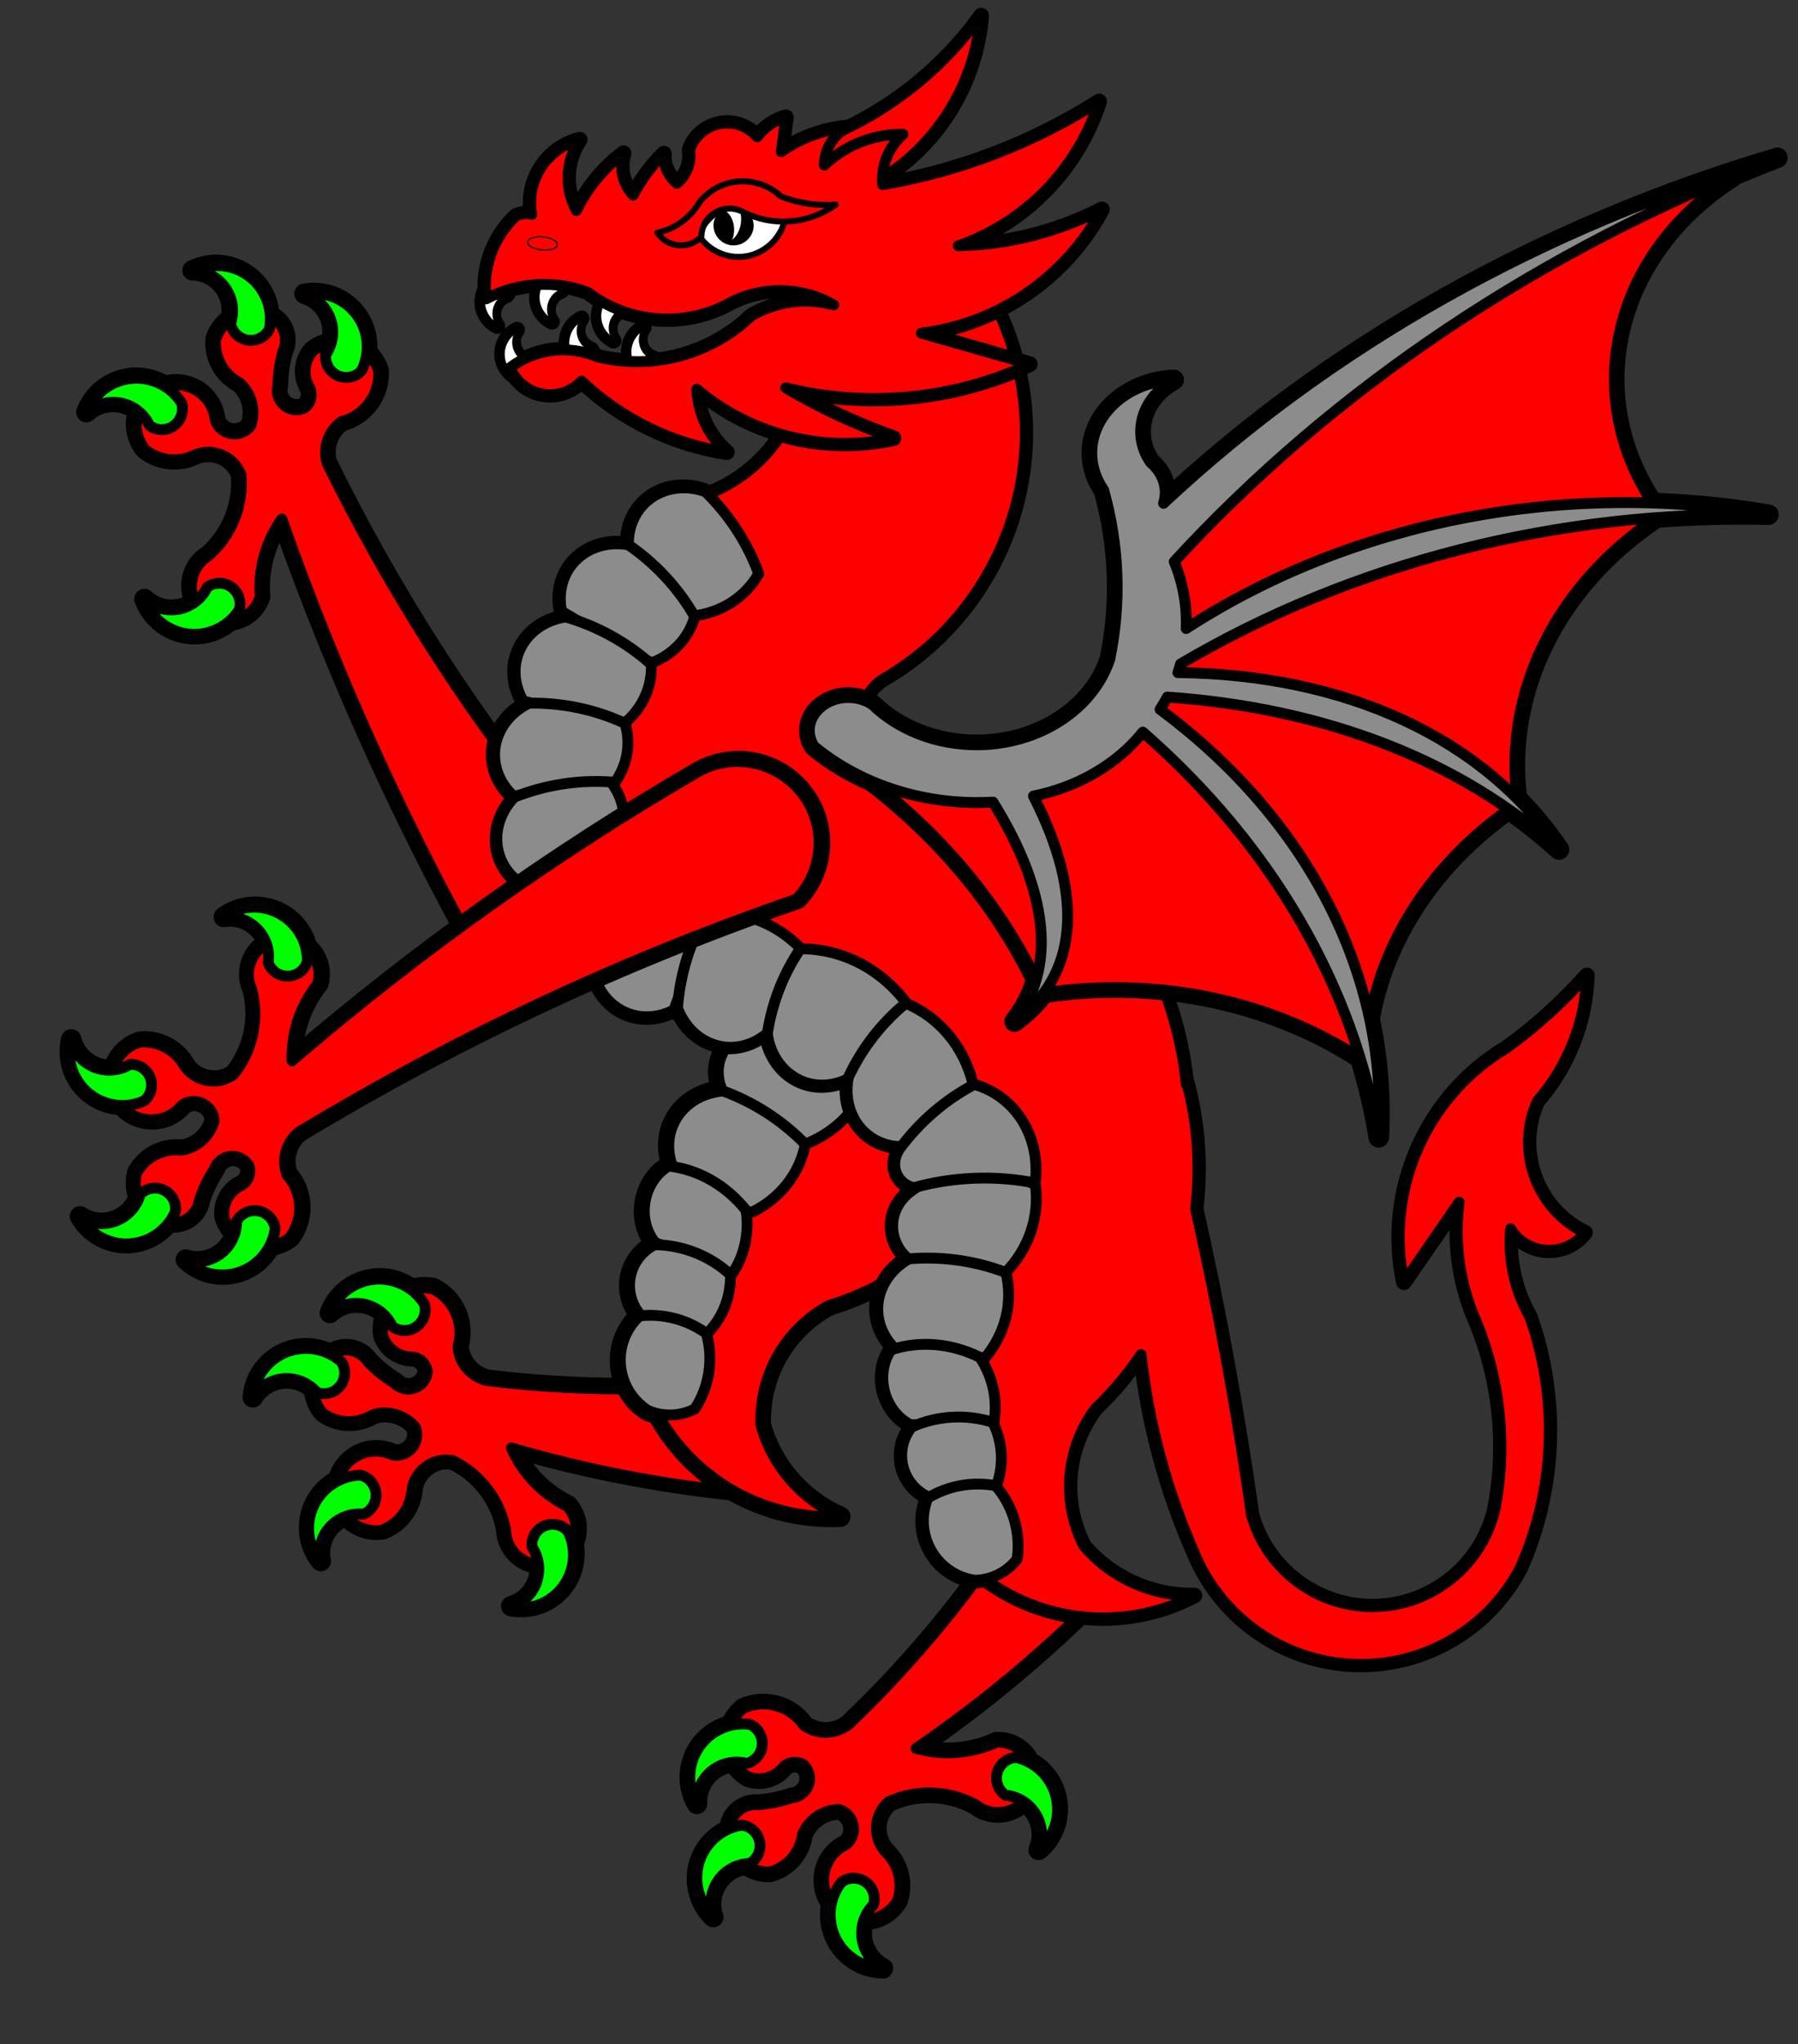 <?xml version="1.0" encoding="UTF-8" standalone="no"?>
<!DOCTYPE svg PUBLIC "-//W3C//DTD SVG 1.1//EN" "http://www.w3.org/Graphics/SVG/1.1/DTD/svg11.dtd">
<svg width="100%" height="100%" viewBox="0 0 358 407" version="1.1" xmlns="http://www.w3.org/2000/svg" xmlns:xlink="http://www.w3.org/1999/xlink" xml:space="preserve" xmlns:serif="http://www.serif.com/" style="fill-rule:evenodd;clip-rule:evenodd;stroke-linecap:round;stroke-linejoin:round;stroke-miterlimit:3;">
    <rect x="0" y="0" width="358" height="407" fill="#333333" stroke="none"/>
    <g id="group2-1" transform="matrix(1,0,0,1,13.903,-14.819)">
        <g id="group3-2" transform="matrix(1,0,0,1,3.3,-195.455)">
            <path id="path21" d="M55.83,280.44C56.049,278.559 55.76,276.653 54.994,274.921C53.024,270.465 48.227,267.909 43.43,268.76C47.514,270.008 49.89,274.347 48.74,278.46C47.39,278.711 46.122,279.292 45.05,280.15C43.309,282.163 43.054,285.085 44.42,287.37C45.12,288.793 44.682,290.53 43.39,291.45C41.787,292.172 39.882,291.7 38.802,290.312C38.061,289.361 37.811,288.113 38.13,286.95C38.158,284.656 38.491,282.376 39.12,280.17C39.968,278.353 39.713,276.204 38.465,274.634C37.922,273.953 37.22,273.415 36.42,273.07C36.28,270.454 35.177,267.981 33.325,266.129C30.125,262.929 25.215,262.11 21.15,264.1C23.204,264.133 25.167,264.964 26.619,266.417C28.541,268.339 29.343,271.12 28.74,273.77C27.315,274.734 26.254,276.151 25.73,277.79C25.426,281.36 27.315,284.778 30.5,286.42C32.882,288.559 33.755,291.934 32.71,294.96C31.586,296.472 29.547,297.009 27.824,296.247C26.82,295.803 26.038,294.97 25.66,293.94C25.433,291.237 23.802,288.842 21.37,287.64C19.578,286.735 17.507,286.545 15.58,287.11C13.248,285.644 10.435,285.142 7.74,285.71C4.202,286.455 1.28,288.959 0,292.34C2.893,289.713 7.319,289.602 10.34,292.08C9.425,294.685 9.938,297.587 11.69,299.72C14.536,301.984 18.459,302.379 21.7,300.73C22.515,300.408 23.383,300.243 24.26,300.243C27.156,300.243 29.763,302.049 30.78,304.76C31.293,310.865 28.866,316.862 24.25,320.89C21.12,322.804 19.994,326.867 21.69,330.12C18.632,332.395 14.344,332.154 11.56,329.55C12.792,332.953 15.682,335.499 19.212,336.294C22.556,337.046 26.065,336.134 28.62,333.85C31.373,333.572 33.716,331.689 34.58,329.06C34.137,323.543 35.669,318.044 38.9,313.55C50.255,345.845 64.538,377.035 81.57,406.73L90.55,370.06C74,349.105 59.717,326.455 47.94,302.49C46.971,299.377 48.146,295.972 50.83,294.12C55.382,292.959 58.488,288.678 58.18,283.99C57.716,282.624 56.907,281.4 55.83,280.44Z" style="fill:white;stroke:black;stroke-width:4.08px;"/>
            <g id="group5-5">
                <g id="path29" transform="matrix(0.643,0.766,-0.766,0.643,305.82,41.217)">
                    <path d="M113.54,376.28C86.85,375.489 60.318,371.872 34.39,365.49C31.381,364.234 29.526,361.146 29.83,357.9C31.867,353.668 30.586,348.538 26.8,345.76C25.832,345.382 24.802,345.188 23.762,345.188C19.256,345.188 15.52,348.835 15.41,353.34C15.831,355.972 17.908,358.049 20.54,358.47C22.078,358.849 23.125,360.301 23,361.88C22.537,363.525 21.026,364.67 19.317,364.67C18.062,364.67 16.884,364.052 16.17,363.02C14.433,361.523 12.903,359.801 11.62,357.9C10.753,356.034 8.875,354.836 6.818,354.836C5.417,354.836 4.072,355.391 3.08,356.38C-0.114,358.764 -0.948,363.259 1.18,366.63C3.721,369.158 7.555,369.906 10.86,368.52C14.033,368.068 17.183,369.57 18.83,372.32C18.902,372.625 18.938,372.936 18.938,373.249C18.938,375.471 17.11,377.298 14.889,377.298C14.422,377.298 13.959,377.218 13.52,377.06C11.301,375.495 8.415,375.206 5.93,376.3C3.026,377.543 1.134,380.412 1.134,383.571C1.134,387.878 4.653,391.435 8.96,391.48C12.524,390.755 15.35,388.004 16.17,384.46C17.117,381.626 19.787,379.704 22.775,379.704C23.563,379.704 24.346,379.838 25.09,380.1C30.097,383.63 33.131,389.345 33.25,395.47C33.198,395.815 33.172,396.163 33.172,396.511C33.172,400.36 36.34,403.528 40.189,403.528C44.038,403.528 47.206,400.36 47.206,396.511C47.206,395.203 46.84,393.921 46.15,392.81C41.636,389.604 38.406,384.895 37.04,379.53C69.082,391.589 102.16,400.693 135.86,406.73L113.54,376.28Z" style="fill:rgb(255,0,0);stroke:black;stroke-width:2.16px;"/>
                </g>
                <g id="armed-4" transform="matrix(0.643,0.766,-0.766,0.643,294.373,34.839)">
                    <g id="path37" transform="matrix(1,0,0,1,17.887,-58.344)">
                        <path d="M18.97,402.08C17.306,398.171 13.449,395.621 9.201,395.621C5.408,395.621 1.893,397.653 0,400.94C1.284,400.105 2.783,399.66 4.315,399.66C7.872,399.66 11.013,402.058 11.95,405.49C12.724,406.284 13.786,406.732 14.895,406.732C17.15,406.732 19.006,404.876 19.006,402.621C19.006,402.44 18.994,402.259 18.97,402.08Z" style="fill:rgb(0,255,0);stroke:black;stroke-width:2.16px;"/>
                    </g>
                    <g id="path42" transform="matrix(0.961,-0.276,0.276,0.961,-110.513,-28.738)">
                        <path d="M18.97,402.08C17.306,398.171 13.449,395.621 9.201,395.621C5.408,395.621 1.893,397.653 0,400.94C1.284,400.105 2.783,399.66 4.315,399.66C7.872,399.66 11.013,402.058 11.95,405.49C12.724,406.284 13.786,406.732 14.895,406.732C17.15,406.732 19.006,404.876 19.006,402.621C19.006,402.44 18.994,402.259 18.97,402.08Z" style="fill:rgb(0,255,0);stroke:black;stroke-width:2.16px;"/>
                    </g>
                    <g id="path47" transform="matrix(0.512,-0.859,0.859,0.512,-336.347,185.727)">
                        <path d="M18.97,402.08C17.306,398.171 13.449,395.621 9.201,395.621C5.408,395.621 1.893,397.653 0,400.94C1.284,400.105 2.783,399.66 4.315,399.66C7.872,399.66 11.013,402.058 11.95,405.49C12.724,406.284 13.786,406.732 14.895,406.732C17.15,406.732 19.006,404.876 19.006,402.621C19.006,402.44 18.994,402.259 18.97,402.08Z" style="fill:rgb(0,255,0);stroke:black;stroke-width:2.16px;"/>
                    </g>
                    <g id="path52" transform="matrix(0.766,-0.643,-0.643,-0.766,301.693,713.223)">
                        <path d="M18.97,402.08C17.306,398.171 13.449,395.621 9.201,395.621C5.408,395.621 1.893,397.653 0,400.94C1.284,400.105 2.783,399.66 4.315,399.66C7.872,399.66 11.013,402.058 11.95,405.49C12.724,406.284 13.786,406.732 14.895,406.732C17.15,406.732 19.006,404.876 19.006,402.621C19.006,402.44 18.994,402.259 18.97,402.08Z" style="fill:rgb(0,255,0);stroke:black;stroke-width:2.16px;"/>
                    </g>
                </g>
            </g>
        </g>
        <g id="group12-17" transform="matrix(1,0,0,1,36.429,-71.933)">
            <path id="path60" d="M31.72,343.44C29.257,341.567 26.094,340.862 23.068,341.51C19.532,342.268 16.618,344.783 15.35,348.17C18.502,345.283 23.453,345.444 26.41,348.53C25.936,349.821 25.789,351.209 25.98,352.57C26.825,355.093 29.209,356.801 31.87,356.79C33.454,356.91 34.729,358.177 34.86,359.76C34.67,361.438 33.389,362.801 31.726,363.096C30.475,363.317 29.193,362.902 28.31,361.99C26.35,360.796 24.557,359.347 22.98,357.68C21.807,355.964 19.726,355.091 17.68,355.456C16.888,355.597 16.14,355.917 15.49,356.39C11.886,354.512 7.507,354.862 4.247,357.288C1.791,359.115 0.241,361.918 0,364.97C0.527,364.113 1.212,363.363 2.019,362.763C5.094,360.475 9.41,360.733 12.19,363.37C12.294,365.084 12.97,366.715 14.11,368C17.028,370.081 20.934,370.196 23.97,368.29C27.024,367.326 30.375,368.29 32.45,370.73C32.6,371.088 32.699,371.466 32.741,371.852C32.986,374.06 31.371,376.078 29.163,376.323C28.769,376.367 28.37,376.352 27.98,376.28C25.536,375.1 22.643,375.286 20.37,376.77C18.681,377.852 17.465,379.536 16.97,381.48C14.298,382.854 12.331,385.301 11.562,388.206C10.701,391.459 11.436,394.934 13.54,397.56C12.747,393.731 14.906,389.859 18.58,388.52C20.357,390.636 23.119,391.674 25.85,391.25C29.245,389.951 31.58,386.777 31.81,383.15C32.347,379.785 35.279,377.284 38.687,377.284C39.094,377.284 39.5,377.319 39.9,377.39C45.416,380.055 49.342,385.197 50.46,391.22C50.516,394.887 53.438,397.924 57.1,398.12C57.503,401.908 55.115,405.477 51.46,406.55C55.698,407.348 60.02,405.488 62.354,401.861C63.842,399.549 64.375,396.747 63.84,394.05C64.998,391.54 64.57,388.57 62.75,386.49C57.775,384.061 53.821,379.941 51.6,374.87C66.273,379.139 81.306,382.058 96.51,383.59L92.97,362.25C77.555,363.619 62.038,363.351 46.68,361.45C43.511,360.699 41.181,357.959 40.95,354.71C42.266,350.201 40.161,345.35 35.97,343.23C34.559,342.932 33.095,343.004 31.72,343.44Z" style="fill:white;stroke:black;stroke-width:4.08px;"/>
            <g id="group14-20" transform="matrix(0.987,-0.163,0.163,0.987,-58.253,13.097)">
                <g id="path68" transform="matrix(1,0,0,1,12.244,-7.88)">
                    <path d="M79.92,377.05C64.491,375.882 49.229,373.083 34.39,368.7C31.381,367.444 29.526,364.356 29.83,361.11C31.872,356.876 30.591,351.739 26.8,348.96C25.832,348.582 24.802,348.388 23.763,348.388C19.252,348.388 15.514,352.041 15.41,356.55C15.831,359.182 17.908,361.259 20.54,361.68C22.078,362.059 23.125,363.511 23,365.09C22.537,366.735 21.026,367.88 19.317,367.88C18.062,367.88 16.884,367.262 16.17,366.23C14.433,364.733 12.903,363.011 11.62,361.11C10.753,359.244 8.875,358.046 6.818,358.046C5.417,358.046 4.072,358.601 3.08,359.59C-0.114,361.974 -0.948,366.469 1.18,369.84C3.721,372.368 7.555,373.116 10.86,371.73C14.033,371.278 17.183,372.78 18.83,375.53C18.902,375.835 18.938,376.146 18.938,376.459C18.938,378.681 17.11,380.508 14.889,380.508C14.422,380.508 13.959,380.428 13.52,380.27C11.301,378.705 8.415,378.416 5.93,379.51C3.026,380.753 1.134,383.622 1.134,386.781C1.134,391.088 4.653,394.645 8.96,394.69C12.524,393.965 15.35,391.214 16.17,387.67C17.117,384.836 19.787,382.914 22.775,382.914C23.563,382.914 24.346,383.048 25.09,383.31C30.097,386.84 33.131,392.555 33.25,398.68C33.198,399.025 33.172,399.373 33.172,399.721C33.172,403.57 36.34,406.738 40.189,406.738C44.038,406.738 47.206,403.57 47.206,399.721C47.206,398.413 46.84,397.131 46.15,396.02C41.636,392.814 38.406,388.105 37.04,382.74C50.818,389.349 65.171,394.684 79.92,398.68L79.92,377.05Z" style="fill:rgb(255,0,0);stroke:black;stroke-width:2.16px;"/>
                </g>
                <g id="armed-3">
                    <g id="path76" transform="matrix(1,0,0,1,17.887,-58.344)">
                        <path d="M18.97,402.08C17.306,398.171 13.449,395.621 9.201,395.621C5.408,395.621 1.893,397.653 0,400.94C1.284,400.105 2.783,399.66 4.315,399.66C7.872,399.66 11.013,402.058 11.95,405.49C12.724,406.284 13.786,406.732 14.895,406.732C17.15,406.732 19.006,404.876 19.006,402.621C19.006,402.44 18.994,402.259 18.97,402.08Z" style="fill:rgb(0,255,0);stroke:black;stroke-width:2.16px;"/>
                    </g>
                    <g id="path81" transform="matrix(0.961,-0.276,0.276,0.961,-110.513,-28.738)">
                        <path d="M18.97,402.08C17.306,398.171 13.449,395.621 9.201,395.621C5.408,395.621 1.893,397.653 0,400.94C1.284,400.105 2.783,399.66 4.315,399.66C7.872,399.66 11.013,402.058 11.95,405.49C12.724,406.284 13.786,406.732 14.895,406.732C17.15,406.732 19.006,404.876 19.006,402.621C19.006,402.44 18.994,402.259 18.97,402.08Z" style="fill:rgb(0,255,0);stroke:black;stroke-width:2.16px;"/>
                    </g>
                    <g id="path86" transform="matrix(0.512,-0.859,0.859,0.512,-336.347,185.727)">
                        <path d="M18.97,402.08C17.306,398.171 13.449,395.621 9.201,395.621C5.408,395.621 1.893,397.653 0,400.94C1.284,400.105 2.783,399.66 4.315,399.66C7.872,399.66 11.013,402.058 11.95,405.49C12.724,406.284 13.786,406.732 14.895,406.732C17.15,406.732 19.006,404.876 19.006,402.621C19.006,402.44 18.994,402.259 18.97,402.08Z" style="fill:rgb(0,255,0);stroke:black;stroke-width:2.16px;"/>
                    </g>
                    <g id="path91" transform="matrix(0.766,-0.643,-0.643,-0.766,301.693,713.223)">
                        <path d="M18.97,402.08C17.306,398.171 13.449,395.621 9.201,395.621C5.408,395.621 1.893,397.653 0,400.94C1.284,400.105 2.783,399.66 4.315,399.66C7.872,399.66 11.013,402.058 11.95,405.49C12.724,406.284 13.786,406.732 14.895,406.732C17.15,406.732 19.006,404.876 19.006,402.621C19.006,402.44 18.994,402.259 18.97,402.08Z" style="fill:rgb(0,255,0);stroke:black;stroke-width:2.16px;"/>
                    </g>
                </g>
            </g>
        </g>
        <g id="group21-32" transform="matrix(1,0,0,1,109.541,-89.895)">
            <path id="path99" d="M46.89,316.04C41.488,310.625 33.532,308.294 26.24,309.99C23.583,310.603 21.415,312.321 20.321,314.678C19.291,316.897 19.305,319.482 20.36,321.81C15.837,322.19 12.061,324.772 10.443,328.589C9.324,331.228 9.33,334.238 10.46,337.05C10.184,337.008 9.907,336.971 9.63,336.94C7.194,338.38 5.451,341.023 4.941,344.052C4.447,346.985 5.163,349.961 6.88,352.11L7.48,352.38L7.4,352.61C7.23,352.601 7.06,352.595 6.89,352.59C4.52,353.751 2.772,355.909 2.119,358.48C1.388,361.355 2.112,364.409 4.05,366.63C4.061,366.668 4.061,366.708 4.052,366.747C3.985,366.754 3.917,366.762 3.85,366.77C1.286,369.121 -0.121,372.5 0.009,375.996C0.153,379.909 2.208,383.509 5.49,385.6C6.122,385.875 6.778,386.089 7.45,386.24C14.659,399.444 28.834,407.405 43.86,406.69C36.132,403.293 30.324,396.6 28.05,388.47C27.643,378.603 32.925,369.331 41.62,364.65C66.422,357.166 82.601,332.947 80.02,307.17C72.34,317.337 58.622,321.01 46.89,316.04Z" style="fill:white;stroke:black;stroke-width:4.08px;"/>
            <g id="group23-35" transform="matrix(0.907,0.421,-0.421,0.907,155.893,15.223)">
                <g id="path107" transform="matrix(1,0,0,1,7.155,0)">
                    <path d="M46.94,296.75C44.207,309.43 32.971,318.611 20,318.76C-0.567,337.238 -5.916,367.607 7.1,392C18.823,406.622 39.445,410.94 56.05,402.25C47.611,402.422 39.525,398.796 34.04,392.38C29.516,383.602 30.404,372.967 36.32,365.06C55.665,347.826 60.14,319.043 46.94,296.75Z" style="fill:rgb(255,0,0);stroke:black;stroke-width:2.16px;"/>
                </g>
                <g id="group25-38" transform="matrix(1,0,0,1,2.19824e-14,-7.46)">
                    <g id="path115" transform="matrix(1,0,0,1,3.112,-61.19)">
                        <path d="M28.44,389.21C20.701,384.516 10.47,385.088 3.4,390.61C1.247,392.285 0.003,394.756 0.003,397.356C0.003,400.262 1.557,402.987 4.15,404.63C10.209,405.435 16.283,406.135 22.37,406.73C27.06,401.99 29.28,395.585 28.44,389.21Z" style="fill:rgb(140,140,140);stroke:black;stroke-width:2.16px;"/>
                    </g>
                    <g id="path120" transform="matrix(0.999,-0.051,0.051,0.999,-20.048,-42.906)">
                        <path d="M25.85,390.02C19.906,387.38 13.326,386.104 6.72,386.31C2.629,388.347 0.064,392.175 -0.007,396.346C-0.061,399.523 1.339,402.594 3.87,404.85C9.53,405.571 15.204,406.198 20.89,406.73C25.196,402.039 27.009,395.93 25.85,390.02Z" style="fill:rgb(140,140,140);stroke:black;stroke-width:2.16px;"/>
                    </g>
                    <g id="path125" transform="matrix(0.919,-0.394,0.394,0.919,-153.24,8.438)">
                        <path d="M20.25,393.72C16.107,388.859 10.534,385.893 4.58,385.38C2.186,386.891 0.521,389.585 0.101,392.63C-0.306,395.578 0.498,398.532 2.28,400.63C7.382,402.773 12.52,404.807 17.69,406.73C20.163,403.033 21.099,398.276 20.25,393.72Z" style="fill:rgb(140,140,140);stroke:black;stroke-width:2.16px;"/>
                    </g>
                    <g id="path130" transform="matrix(0.919,-0.394,0.394,0.919,-150.698,20.723)">
                        <path d="M20.03,394.34C15.805,390.697 10.392,388.734 4.81,388.82C2.479,390.051 0.798,392.259 0.222,394.846C-0.422,397.739 0.39,400.768 2.39,402.93C6.646,404.277 10.927,405.544 15.23,406.73C18.542,403.504 20.297,398.974 20.03,394.34Z" style="fill:rgb(140,140,140);stroke:black;stroke-width:2.16px;"/>
                    </g>
                    <g id="path135" transform="matrix(0.919,-0.394,0.394,0.919,-145.721,35.895)">
                        <path d="M16.98,390.25C13.049,387.618 8.29,386.522 3.6,387.17C1.106,389.596 -0.2,393.016 0.033,396.507C0.294,400.411 2.451,403.946 5.79,405.94C8.838,407.169 12.273,406.955 15.14,405.36C17.91,400.846 18.583,395.321 16.98,390.25Z" style="fill:rgb(140,140,140);stroke:black;stroke-width:2.16px;"/>
                    </g>
                </g>
            </g>
        </g>
        <g id="group31-49" transform="matrix(1,0,0,1,123.442,-5.68434e-14)">
            <path id="path143" d="M8.17,358.34C4.676,359.168 1.831,361.715 0.622,365.096C-0.429,368.033 -0.133,371.29 1.43,373.99C1.204,369.724 4.471,366.006 8.73,365.68C9.428,366.863 10.407,367.856 11.58,368.57C14.066,369.519 16.899,368.763 18.58,366.7C19.677,365.552 21.463,365.369 22.77,366.27C23.917,367.45 24.18,369.243 23.421,370.703C22.815,371.868 21.649,372.643 20.34,372.75C18.174,373.506 15.918,373.97 13.63,374.13C11.505,373.943 9.465,375.058 8.475,376.948C8.126,377.615 7.923,378.349 7.88,379.1C4.427,380.571 2.001,383.767 1.513,387.488C1.075,390.828 2.252,394.185 4.68,396.52C4.278,395.359 4.153,394.121 4.312,392.903C4.779,389.345 7.61,386.529 11.17,386.08C12.561,387.09 14.252,387.605 15.97,387.54C19.431,386.605 21.999,383.657 22.45,380.1C23.645,377.129 26.518,375.153 29.72,375.1C31.427,375.613 32.605,377.195 32.605,378.978C32.605,380.169 32.079,381.301 31.17,382.07C28.705,383.212 27.013,385.569 26.72,388.27C26.485,390.259 27.014,392.266 28.2,393.88C27.876,395.384 27.884,396.941 28.221,398.442C29.296,403.224 33.549,406.67 38.45,406.73C34.996,404.911 33.379,400.794 34.67,397.11C37.431,397.08 39.984,395.606 41.39,393.23C42.546,389.778 41.574,385.952 38.91,383.47C37.784,382.197 37.161,380.555 37.161,378.855C37.161,376.824 38.049,374.892 39.59,373.57C45.151,371 51.616,371.231 56.98,374.19C59.852,376.475 64.056,376.14 66.53,373.43C69.717,375.526 70.958,379.642 69.46,383.15C72.043,380.994 73.454,377.732 73.255,374.373C73.038,370.693 70.919,367.381 67.67,365.64C66.466,363.149 63.896,361.592 61.13,361.68C56.095,363.987 50.401,364.43 45.07,362.93C57.684,354.301 69.483,344.537 80.32,333.76L61.58,322.95C52.857,335.729 42.804,347.549 31.59,358.21C28.997,360.185 25.398,360.246 22.74,358.36C20.091,354.477 15.001,353.023 10.7,354.92C9.576,355.823 8.704,357.001 8.17,358.34Z" style="fill:white;stroke:black;stroke-width:4.08px;"/>
            <g id="group33-52" transform="matrix(0.5,-0.866,0.866,0.5,-304.207,218.186)">
                <g id="path151" transform="matrix(1,0,0,1,12.244,-7.88)">
                    <path d="M79.92,377.05C64.491,375.882 49.229,373.083 34.39,368.7C31.381,367.444 29.526,364.356 29.83,361.11C31.872,356.876 30.591,351.739 26.8,348.96C25.832,348.582 24.802,348.388 23.763,348.388C19.252,348.388 15.514,352.041 15.41,356.55C15.831,359.182 17.908,361.259 20.54,361.68C22.078,362.059 23.125,363.511 23,365.09C22.537,366.735 21.026,367.88 19.317,367.88C18.062,367.88 16.884,367.262 16.17,366.23C14.433,364.733 12.903,363.011 11.62,361.11C10.753,359.244 8.875,358.046 6.818,358.046C5.417,358.046 4.072,358.601 3.08,359.59C-0.114,361.974 -0.948,366.469 1.18,369.84C3.721,372.368 7.555,373.116 10.86,371.73C14.033,371.278 17.183,372.78 18.83,375.53C18.902,375.835 18.938,376.146 18.938,376.459C18.938,378.681 17.11,380.508 14.889,380.508C14.422,380.508 13.959,380.428 13.52,380.27C11.301,378.705 8.415,378.416 5.93,379.51C3.026,380.753 1.134,383.622 1.134,386.781C1.134,391.088 4.653,394.645 8.96,394.69C12.524,393.965 15.35,391.214 16.17,387.67C17.117,384.836 19.787,382.914 22.775,382.914C23.563,382.914 24.346,383.048 25.09,383.31C30.097,386.84 33.131,392.555 33.25,398.68C33.198,399.025 33.172,399.373 33.172,399.721C33.172,403.57 36.34,406.738 40.189,406.738C44.038,406.738 47.206,403.57 47.206,399.721C47.206,398.413 46.84,397.131 46.15,396.02C41.636,392.814 38.406,388.105 37.04,382.74C50.818,389.349 65.171,394.684 79.92,398.68L79.92,377.05Z" style="fill:rgb(255,0,0);stroke:black;stroke-width:2.16px;"/>
                </g>
                <g id="armed-2">
                    <g id="path159" transform="matrix(1,0,0,1,17.887,-58.344)">
                        <path d="M18.97,402.08C17.306,398.171 13.449,395.621 9.201,395.621C5.408,395.621 1.893,397.653 0,400.94C1.284,400.105 2.783,399.66 4.315,399.66C7.872,399.66 11.013,402.058 11.95,405.49C12.724,406.284 13.786,406.732 14.895,406.732C17.15,406.732 19.006,404.876 19.006,402.621C19.006,402.44 18.994,402.259 18.97,402.08Z" style="fill:rgb(0,255,0);stroke:black;stroke-width:2.16px;"/>
                    </g>
                    <g id="path164" transform="matrix(0.961,-0.276,0.276,0.961,-110.513,-28.738)">
                        <path d="M18.97,402.08C17.306,398.171 13.449,395.621 9.201,395.621C5.408,395.621 1.893,397.653 0,400.94C1.284,400.105 2.783,399.66 4.315,399.66C7.872,399.66 11.013,402.058 11.95,405.49C12.724,406.284 13.786,406.732 14.895,406.732C17.15,406.732 19.006,404.876 19.006,402.621C19.006,402.44 18.994,402.259 18.97,402.08Z" style="fill:rgb(0,255,0);stroke:black;stroke-width:2.16px;"/>
                    </g>
                    <g id="path169" transform="matrix(0.512,-0.859,0.859,0.512,-336.347,185.727)">
                        <path d="M18.97,402.08C17.306,398.171 13.449,395.621 9.201,395.621C5.408,395.621 1.893,397.653 0,400.94C1.284,400.105 2.783,399.66 4.315,399.66C7.872,399.66 11.013,402.058 11.95,405.49C12.724,406.284 13.786,406.732 14.895,406.732C17.15,406.732 19.006,404.876 19.006,402.621C19.006,402.44 18.994,402.259 18.97,402.08Z" style="fill:rgb(0,255,0);stroke:black;stroke-width:2.16px;"/>
                    </g>
                    <g id="path174" transform="matrix(0.766,-0.643,-0.643,-0.766,301.693,713.223)">
                        <path d="M18.97,402.08C17.306,398.171 13.449,395.621 9.201,395.621C5.408,395.621 1.893,397.653 0,400.94C1.284,400.105 2.783,399.66 4.315,399.66C7.872,399.66 11.013,402.058 11.95,405.49C12.724,406.284 13.786,406.732 14.895,406.732C17.15,406.732 19.006,404.876 19.006,402.621C19.006,402.44 18.994,402.259 18.97,402.08Z" style="fill:rgb(0,255,0);stroke:black;stroke-width:2.16px;"/>
                    </g>
                </g>
            </g>
        </g>
        <g id="group40-64" transform="matrix(1,0,0,1,84.398,-60.514)">
            <g id="shape41-65">
                <path id="path182" d="M82.46,325.91C78.519,328.159 76.182,332.09 76.321,336.232C76.418,339.102 77.695,341.834 79.91,343.91C79.638,343.985 79.368,344.065 79.1,344.15C77.497,346.482 77.029,349.612 77.842,352.574C78.63,355.445 80.534,357.844 83,359.07L83.65,359.06L83.67,359.3C83.516,359.368 83.363,359.438 83.21,359.51C81.554,361.56 80.88,364.249 81.37,366.853C81.918,369.766 83.859,372.231 86.55,373.43C86.576,373.46 86.593,373.496 86.601,373.535C86.541,373.57 86.48,373.605 86.42,373.64C85.084,376.853 85.23,380.511 86.819,383.627C88.598,387.114 91.974,389.514 95.83,390.03C96.523,390.016 97.213,389.935 97.89,389.79C109.987,398.729 126.193,399.983 139.52,393.01C131.081,393.182 122.995,389.556 117.51,383.14C112.986,374.362 113.874,363.727 119.79,355.82C123.199,352.558 126.25,348.941 128.89,345.03C130.391,358.656 133.966,371.973 139.49,384.52C145.007,397.933 158.142,406.733 172.645,406.733C185.944,406.733 198.193,399.333 204.38,387.56C211.396,371.727 212.076,353.789 206.28,337.47C203.261,332.175 201.935,326.081 202.48,320.01C204.123,322.658 207.027,324.273 210.144,324.273C212.935,324.273 215.573,322.978 217.28,320.77C207.593,316.098 203.351,304.381 207.8,294.59C213.876,287.629 217.361,278.775 217.66,269.54C212.881,274.906 207.537,279.741 201.72,283.96C185.655,293.517 177.391,312.346 181.23,330.64L192.24,314.7C191.267,322.142 192.179,329.711 194.89,336.71C200.285,348.855 201.876,362.354 199.45,375.42C197,386.929 186.746,395.23 174.98,395.23C163.784,395.23 153.887,387.715 150.88,376.93C147.992,356.475 144.279,336.145 139.75,315.99C140.772,307.602 140.178,299.095 138,290.93C137.967,291.01 137.934,291.09 137.9,291.17C134.886,261.065 113.355,235.86 84.09,228.18C83.651,228.241 83.208,228.272 82.765,228.272C77.477,228.272 73.126,223.92 73.126,218.632C73.126,215.48 74.672,212.52 77.26,210.72C96.356,199.802 107.459,178.727 105.664,156.803C104.343,140.662 96.176,125.834 83.24,116.09L62.04,143C63.076,156.189 55.375,168.606 43.1,173.54C42.946,173.603 42.793,173.666 42.64,173.73C42.429,173.518 42.215,173.308 42,173.1C37.697,171.58 33.169,172.395 30.124,175.238C27.953,177.264 26.726,180.142 26.69,183.29C26.526,183.423 26.363,183.556 26.2,183.69C21.899,183.139 17.839,184.72 15.431,187.885C13.507,190.413 12.817,193.715 13.52,197.03L14.09,197.36C13.877,197.691 13.667,198.025 13.46,198.36C9.328,199.253 6.092,201.993 4.829,205.668C3.797,208.668 4.177,212.015 5.88,214.94L6.15,215.01C6.078,215.266 6.008,215.523 5.94,215.78C2.351,217.858 0.134,221.373 0.002,225.19C-0.107,228.366 1.239,231.46 3.73,233.76L3.97,233.73C3.979,233.963 3.989,234.197 4,234.43C1.029,237.716 0.021,242.057 1.336,245.892C2.326,248.78 4.546,251.122 7.52,252.42C7.56,252.53 7.6,252.64 7.64,252.75L7.5,252.89C6.227,257.275 7.3,261.753 10.316,264.631C12.614,266.825 15.817,267.878 19.19,267.55C19.316,267.654 19.442,267.758 19.57,267.86C20.2,272.133 22.804,275.604 26.484,277.073C29.321,278.206 32.546,278.051 35.47,276.64C35.968,276.817 36.468,276.987 36.97,277.15C38.763,280.751 41.999,283.144 45.686,283.595C48.807,283.977 51.972,282.933 54.47,280.7C54.442,280.863 54.416,281.027 54.39,281.19C55.018,285.713 57.827,289.361 61.755,290.757C64.606,291.771 67.79,291.507 70.64,290.02C69.841,294.422 71.303,298.682 74.493,301.244C76.394,302.771 78.784,303.594 81.33,303.6C81.229,303.733 81.129,303.866 81.03,304C79.845,305.643 79.626,307.674 80.457,309.326C81.09,310.586 82.272,311.504 83.73,311.87C83.873,311.829 84.016,311.789 84.16,311.75C83.699,312.056 83.252,312.38 82.82,312.72C80.669,314.395 79.426,316.865 79.426,319.464C79.426,321.917 80.533,324.262 82.48,325.93L82.46,325.91Z" style="fill:white;"/>
                <path id="path184" d="M82.46,325.91C78.519,328.159 76.182,332.09 76.321,336.232C76.418,339.102 77.695,341.834 79.91,343.91C79.638,343.985 79.368,344.065 79.1,344.15C77.497,346.482 77.029,349.612 77.842,352.574C78.63,355.445 80.534,357.844 83,359.07L83.65,359.06L83.67,359.3C83.516,359.368 83.363,359.438 83.21,359.51C81.554,361.56 80.88,364.249 81.37,366.853C81.918,369.766 83.859,372.231 86.55,373.43C86.576,373.46 86.593,373.496 86.601,373.535C86.541,373.57 86.48,373.605 86.42,373.64C85.084,376.853 85.23,380.511 86.819,383.627C88.598,387.114 91.974,389.514 95.83,390.03C96.523,390.016 97.213,389.935 97.89,389.79C109.987,398.729 126.193,399.983 139.52,393.01C131.081,393.182 122.995,389.556 117.51,383.14C112.986,374.362 113.874,363.727 119.79,355.82C123.199,352.558 126.25,348.941 128.89,345.03C130.391,358.656 133.966,371.973 139.49,384.52C145.007,397.933 158.142,406.733 172.645,406.733C185.944,406.733 198.193,399.333 204.38,387.56C211.396,371.727 212.076,353.789 206.28,337.47C203.261,332.175 201.935,326.081 202.48,320.01C204.123,322.658 207.027,324.273 210.144,324.273C212.935,324.273 215.573,322.978 217.28,320.77C207.593,316.098 203.351,304.381 207.8,294.59C213.876,287.629 217.361,278.775 217.66,269.54C212.881,274.906 207.537,279.741 201.72,283.96C185.655,293.517 177.391,312.346 181.23,330.64L192.24,314.7C191.267,322.142 192.179,329.711 194.89,336.71C200.285,348.855 201.876,362.354 199.45,375.42C197,386.929 186.746,395.23 174.98,395.23C163.784,395.23 153.887,387.715 150.88,376.93C147.992,356.475 144.279,336.145 139.75,315.99C140.772,307.602 140.178,299.095 138,290.93C137.967,291.01 137.934,291.09 137.9,291.17C134.886,261.065 113.355,235.86 84.09,228.18C83.651,228.241 83.208,228.272 82.765,228.272C77.477,228.272 73.126,223.92 73.126,218.632C73.126,215.48 74.672,212.52 77.26,210.72C96.356,199.802 107.459,178.727 105.664,156.803C104.343,140.662 96.176,125.834 83.24,116.09L62.04,143C63.076,156.189 55.375,168.606 43.1,173.54C42.946,173.603 42.793,173.666 42.64,173.73C42.429,173.518 42.215,173.308 42,173.1C37.697,171.58 33.169,172.395 30.124,175.238C27.953,177.264 26.726,180.142 26.69,183.29C26.526,183.423 26.363,183.556 26.2,183.69C21.899,183.139 17.839,184.72 15.431,187.885C13.507,190.413 12.817,193.715 13.52,197.03L14.09,197.36C13.877,197.691 13.667,198.025 13.46,198.36C9.328,199.253 6.092,201.993 4.829,205.668C3.797,208.668 4.177,212.015 5.88,214.94L6.15,215.01C6.078,215.266 6.008,215.523 5.94,215.78C2.351,217.858 0.134,221.373 0.002,225.19C-0.107,228.366 1.239,231.46 3.73,233.76L3.97,233.73C3.979,233.963 3.989,234.197 4,234.43C1.029,237.716 0.021,242.057 1.336,245.892C2.326,248.78 4.546,251.122 7.52,252.42C7.56,252.53 7.6,252.64 7.64,252.75L7.5,252.89C6.227,257.275 7.3,261.753 10.316,264.631C12.614,266.825 15.817,267.878 19.19,267.55C19.316,267.654 19.442,267.758 19.57,267.86C20.2,272.133 22.804,275.604 26.484,277.073C29.321,278.206 32.546,278.051 35.47,276.64C35.968,276.817 36.468,276.987 36.97,277.15C38.763,280.751 41.999,283.144 45.686,283.595C48.807,283.977 51.972,282.933 54.47,280.7C54.442,280.863 54.416,281.027 54.39,281.19C55.018,285.713 57.827,289.361 61.755,290.757C64.606,291.771 67.79,291.507 70.64,290.02C69.841,294.422 71.303,298.682 74.493,301.244C76.394,302.771 78.784,303.594 81.33,303.6C81.229,303.733 81.129,303.866 81.03,304C79.845,305.643 79.626,307.674 80.457,309.326C81.09,310.586 82.272,311.504 83.73,311.87C83.873,311.829 84.016,311.789 84.16,311.75C83.699,312.056 83.252,312.38 82.82,312.72C80.669,314.395 79.426,316.865 79.426,319.464C79.426,321.917 80.533,324.262 82.48,325.93" style="fill:none;stroke:black;stroke-width:3.12px;"/>
            </g>
            <g id="group42-68">
                <g id="path192" transform="matrix(1,0,0,1,3.929,0)">
                    <path d="M124.97,345.03C126.468,358.656 130.04,371.973 135.56,384.52C141.077,397.933 154.212,406.733 168.715,406.733C182.014,406.733 194.263,399.333 200.45,387.56C207.466,371.727 208.146,353.789 202.35,337.47C199.331,332.175 198.005,326.081 198.55,320.01C200.193,322.658 203.097,324.273 206.214,324.273C209.005,324.273 211.643,322.978 213.35,320.77C203.663,316.098 199.421,304.381 203.87,294.59C209.946,287.629 213.431,278.775 213.73,269.54C208.954,274.905 203.613,279.74 197.8,283.96C181.732,293.515 173.463,312.344 177.3,330.64L188.31,314.7C187.337,322.142 188.249,329.711 190.96,336.71C196.355,348.855 197.946,362.354 195.52,375.42C193.07,386.929 182.816,395.23 171.05,395.23C159.854,395.23 149.957,387.715 146.95,376.93C144.062,356.475 140.349,336.145 135.82,315.99C136.842,307.602 136.248,299.095 134.07,290.93C134.037,291.01 134.004,291.09 133.97,291.17C130.956,261.065 109.425,235.86 80.16,228.18C79.721,228.241 79.278,228.272 78.835,228.272C73.547,228.272 69.196,223.92 69.196,218.632C69.196,215.48 70.742,212.52 73.33,210.72C92.467,199.779 103.572,178.641 101.723,156.675C100.369,140.582 92.21,125.807 79.31,116.09L58.11,143C59.147,156.187 51.451,168.603 39.18,173.54C15.558,183.042 0.001,206.068 0.001,231.53C0.001,240.595 1.973,249.553 5.78,257.78C15.883,271.157 31.525,279.258 48.28,279.79C65.104,284.81 78.615,297.475 84.71,313.94C85.49,317.002 86.84,319.889 88.69,322.45C77.287,340.718 76.504,363.76 86.64,382.76C98.363,397.382 118.985,401.7 135.59,393.01C127.151,393.182 119.065,389.556 113.58,383.14C109.056,374.362 109.944,363.727 115.86,355.82C119.273,352.559 122.327,348.941 124.97,345.03Z" style="fill:rgb(255,0,0);stroke:black;stroke-width:2.16px;"/>
                </g>
                <g id="group44-71" transform="matrix(1,0,0,1,-1.59872e-14,-16.7)">
                    <g id="path200" transform="matrix(1,0,0,1,79.428,-61.19)">
                        <path d="M28.44,389.21C20.701,384.516 10.47,385.088 3.4,390.61C1.247,392.285 0.003,394.756 0.003,397.356C0.003,400.262 1.557,402.987 4.15,404.63C10.209,405.435 16.283,406.135 22.37,406.73C27.06,401.99 29.28,395.585 28.44,389.21Z" style="fill:rgb(140,140,140);stroke:black;stroke-width:2.16px;"/>
                    </g>
                    <g id="path205" transform="matrix(0.999,-0.051,0.051,0.999,56.268,-42.906)">
                        <path d="M25.85,390.02C19.906,387.38 13.326,386.104 6.72,386.31C2.629,388.347 0.064,392.175 -0.007,396.346C-0.061,399.523 1.339,402.594 3.87,404.85C9.53,405.571 15.204,406.198 20.89,406.73C25.196,402.039 27.009,395.93 25.85,390.02Z" style="fill:rgb(140,140,140);stroke:black;stroke-width:2.16px;"/>
                    </g>
                    <g id="path210" transform="matrix(0.919,-0.394,0.394,0.919,-76.924,8.438)">
                        <path d="M20.25,393.72C16.107,388.859 10.534,385.893 4.58,385.38C2.186,386.891 0.521,389.585 0.101,392.63C-0.306,395.578 0.498,398.532 2.28,400.63C7.382,402.773 12.52,404.807 17.69,406.73C20.163,403.033 21.099,398.276 20.25,393.72Z" style="fill:rgb(140,140,140);stroke:black;stroke-width:2.16px;"/>
                    </g>
                    <g id="path215" transform="matrix(0.919,-0.394,0.394,0.919,-74.382,20.723)">
                        <path d="M20.03,394.34C15.805,390.697 10.392,388.734 4.81,388.82C2.479,390.051 0.798,392.259 0.222,394.846C-0.422,397.739 0.39,400.768 2.39,402.93C6.646,404.277 10.927,405.544 15.23,406.73C18.542,403.504 20.297,398.974 20.03,394.34Z" style="fill:rgb(140,140,140);stroke:black;stroke-width:2.16px;"/>
                    </g>
                    <g id="path220" transform="matrix(0.919,-0.394,0.394,0.919,-69.405,35.895)">
                        <path d="M16.98,390.25C13.049,387.618 8.29,386.522 3.6,387.17C1.106,389.596 -0.2,393.016 0.033,396.507C0.294,400.411 2.451,403.946 5.79,405.94C8.838,407.169 12.273,406.955 15.14,405.36C17.91,400.846 18.583,395.321 16.98,390.25Z" style="fill:rgb(140,140,140);stroke:black;stroke-width:2.16px;"/>
                    </g>
                    <g id="path225" transform="matrix(0.695,0.719,-0.719,0.695,316.312,-84.445)">
                        <path d="M25.85,391.53C19.906,388.89 13.326,387.614 6.72,387.82C2.629,389.857 0.064,393.685 -0.007,397.856C-0.061,401.033 1.339,404.104 3.87,406.36C10.198,406.589 16.532,406.712 22.87,406.73C26.284,402.217 27.373,396.66 25.85,391.53Z" style="fill:rgb(140,140,140);stroke:black;stroke-width:2.16px;"/>
                    </g>
                    <g id="path230" transform="matrix(0.806,0.592,-0.592,0.806,251.194,-116.364)">
                        <path d="M25.85,391.9C19.905,389.263 13.325,387.991 6.72,388.2C2.633,390.238 0.071,394.064 0,398.232C-0.053,401.407 1.343,404.474 3.87,406.73C10.716,406.071 17.553,405.297 24.38,404.41C26.869,400.539 27.407,395.964 25.85,391.9Z" style="fill:rgb(140,140,140);stroke:black;stroke-width:2.16px;"/>
                    </g>
                    <g id="path235" transform="matrix(0.951,0.309,-0.309,0.951,127.886,-156.381)">
                        <path d="M25.85,391.9C19.905,389.263 13.325,387.991 6.72,388.2C2.633,390.238 0.071,394.064 0,398.232C-0.053,401.407 1.343,404.474 3.87,406.73C10.676,406.244 17.477,405.643 24.27,404.93C26.878,400.906 27.456,396.141 25.85,391.9Z" style="fill:rgb(140,140,140);stroke:black;stroke-width:2.16px;"/>
                    </g>
                    <g id="path240" transform="matrix(1,0.017,-0.017,1,6.955,-156.283)">
                        <path d="M25.85,391.9C19.905,389.263 13.325,387.991 6.72,388.2C2.633,390.238 0.071,394.064 0,398.232C-0.053,401.407 1.343,404.474 3.87,406.73C10.538,405.938 17.196,405.035 23.84,404.02C26.444,400.364 27.179,395.932 25.85,391.9Z" style="fill:rgb(140,140,140);stroke:black;stroke-width:2.16px;"/>
                    </g>
                    <g id="path245" transform="matrix(0.94,-0.34,0.34,0.94,-134.218,-111.868)">
                        <path d="M25.85,391.9C19.905,389.263 13.325,387.991 6.72,388.2C2.633,390.238 0.071,394.064 0,398.232C-0.053,401.407 1.343,404.474 3.87,406.73C10.626,405.64 17.367,404.436 24.09,403.12C26.467,399.719 27.11,395.616 25.85,391.9Z" style="fill:rgb(140,140,140);stroke:black;stroke-width:2.16px;"/>
                    </g>
                    <g id="path250" transform="matrix(0.678,-0.735,0.735,0.678,-282.352,11.27)">
                        <path d="M26.84,393.82C20.717,390.485 13.797,388.552 6.72,388.2C2.633,390.238 0.071,394.064 0,398.232C-0.053,401.407 1.343,404.474 3.87,406.73C10.521,405.721 17.159,404.601 23.78,403.37C26.316,400.726 27.435,397.234 26.84,393.82Z" style="fill:rgb(140,140,140);stroke:black;stroke-width:2.16px;"/>
                    </g>
                    <g id="path255" transform="matrix(0.355,-0.935,0.935,0.355,-345.795,152.362)">
                        <path d="M25.85,391.9C19.905,389.263 13.325,387.991 6.72,388.2C2.633,390.238 0.071,394.064 0,398.232C-0.053,401.407 1.343,404.474 3.87,406.73C10.668,406.707 17.47,406.57 24.27,406.32C27.101,401.839 27.679,396.567 25.85,391.9Z" style="fill:rgb(140,140,140);stroke:black;stroke-width:2.16px;"/>
                    </g>
                    <g id="path260" transform="matrix(0.105,-0.995,0.995,0.105,-345.861,259.145)">
                        <path d="M25.85,387.37C19.905,384.733 13.325,383.461 6.72,383.67C2.633,385.708 0.071,389.534 0,393.702C-0.053,396.877 1.343,399.944 3.87,402.2C9.605,403.805 15.369,405.315 21.16,406.73C25.803,401.126 27.518,394.047 25.85,387.37Z" style="fill:rgb(140,140,140);stroke:black;stroke-width:2.16px;"/>
                    </g>
                    <g id="path265" transform="matrix(0.319,-0.948,0.948,0.319,-310.02,182.34)">
                        <path d="M24.88,383.06C19.036,381.429 12.79,381.144 6.72,382.23C2.629,384.267 0.064,388.095 -0.007,392.266C-0.061,395.443 1.339,398.514 3.87,400.77C9.63,402.852 15.428,404.839 21.26,406.73C26.242,399.539 27.566,390.885 24.88,383.06Z" style="fill:rgb(140,140,140);stroke:black;stroke-width:2.16px;"/>
                    </g>
                    <g id="path270" transform="matrix(0.613,-0.79,0.79,0.613,-238.68,75.022)">
                        <path d="M25.37,386.3C19.303,384.906 12.889,384.909 6.72,386.31C2.629,388.347 0.064,392.175 -0.007,396.346C-0.061,399.523 1.339,402.594 3.87,404.85C9.53,405.571 15.204,406.198 20.89,406.73C25.636,400.741 27.274,393.271 25.37,386.3Z" style="fill:rgb(140,140,140);stroke:black;stroke-width:2.16px;"/>
                    </g>
                    <g id="path275" transform="matrix(0.61,-0.792,0.792,0.61,-224.057,92.112)">
                        <path d="M24.13,385.16C18.218,382.439 11.652,381.073 5.04,381.19C3.014,381.253 1.271,382.319 0.469,383.986C-0.143,385.255 -0.149,386.751 0.45,388.13C7.015,393.057 12.364,399.472 15.96,406.73C23.909,402.085 27.291,393.155 24.13,385.16Z" style="fill:rgb(140,140,140);stroke:black;stroke-width:2.16px;"/>
                    </g>
                </g>
            </g>
        </g>
        <g id="group61-104" transform="matrix(1,0,0,1,147.236,-165.45)">
            <path id="path283" d="M168.69,283.33C176.104,282.778 183.55,282.584 190.99,282.75C183.387,281.448 175.672,280.669 167.92,280.42C153.322,258.547 160.177,230.594 183.85,215.46C182.928,215.783 182.008,216.109 181.09,216.44C184.945,214.787 188.839,213.2 192.77,211.68C145.885,225.598 103.857,249.255 70.54,280.48C71.453,277.584 70.467,274.485 67.96,272.37C64.05,266.756 66.101,259.428 72.57,255.9C63.476,256.291 56.244,262.738 56.244,270.454C56.244,273.047 57.061,275.594 58.61,277.83C61.718,288.859 62.136,300.31 59.84,311.48C56.544,321.548 45.648,328.568 33.318,328.568C25.357,328.568 17.774,325.641 12.55,320.55C11.183,319.638 9.494,319.142 7.754,319.142C3.501,319.142 0.001,322.108 0.001,325.711C0.001,326.812 0.328,327.894 0.95,328.86C4.346,331.672 8.231,334.026 12.47,335.84C26.679,346.78 37.851,360.254 45.18,375.29C44.304,378.345 42.861,381.145 40.86,383.67C43.177,381.993 45.124,380.09 46.69,377.97C68.899,374.595 91.789,379.311 109.69,390.95C111.275,396.148 112.51,401.416 113.39,406.73C113.835,398.816 113.221,390.91 111.56,383.14C114.469,366.838 124.327,351.99 139.26,341.42C142.805,343.908 146.148,346.581 149.28,349.43C146.837,345.795 144.037,342.391 140.9,339.24C138.233,317.82 148.742,296.679 168.69,283.33Z" style="fill:white;stroke:black;stroke-width:4.08px;"/>
            <g id="group63-107">
                <g id="path291" transform="matrix(1,0,0,1,3.63,-15.124)">
                    <path d="M62.45,306.94C93.07,273.136 133.707,246.792 180.22,230.59C155.6,246.336 149.341,275.845 165.95,297.87C145.126,311.375 134.246,333.271 137.4,355.33C118.767,367.771 107.632,386.635 107.06,406.73C88.966,394.578 65.533,389.617 42.82,393.13C34.16,373.93 19.324,357.164 0,344.74C6.619,348.277 14.287,350.155 22.112,350.155C44.852,350.155 63.564,334.299 63.564,315.03C63.564,312.306 63.19,309.591 62.45,306.94Z" style="fill:rgb(255,0,0);stroke:black;stroke-width:2.16px;"/>
                </g>
                <path id="path296" d="M69.84,321.52C70.36,320.716 70.843,319.895 71.29,319.06C102.773,321.24 129.907,331.806 149.28,349.43C134.41,327.326 106.886,314.545 73.39,314.19C73.587,313.617 73.767,313.04 73.93,312.46C108.207,292.236 149.236,281.823 190.99,282.75C150.314,275.785 108.007,284.053 75.04,305.41C75.23,300.887 74.423,296.373 72.66,292.1C104.444,257.47 145.66,229.874 192.77,211.68C145.885,225.598 103.857,249.255 70.54,280.48C71.453,277.584 70.467,274.485 67.96,272.37C64.05,266.756 66.101,259.428 72.57,255.9C63.476,256.291 56.244,262.738 56.244,270.454C56.244,273.047 57.061,275.594 58.61,277.83C61.718,288.859 62.136,300.31 59.84,311.48C56.544,321.548 45.648,328.568 33.318,328.568C25.357,328.568 17.774,325.641 12.55,320.55C11.183,319.638 9.494,319.142 7.754,319.142C3.501,319.142 0.001,322.108 0.001,325.711C0.001,326.812 0.328,327.894 0.95,328.86C10.407,336.692 23.377,340.738 36.57,339.97C47.737,357.962 49.226,373.131 40.86,383.67C53.536,374.499 54.859,358.741 44.63,338.77C53.505,336.975 61.277,332.432 66.41,326.04C92.04,348.456 108.399,376.554 113.39,406.73C115.209,374.434 99.341,343.387 69.84,321.52Z" style="fill:rgb(140,140,140);stroke:black;stroke-width:2.16px;"/>
            </g>
        </g>
        <g id="group66-112" transform="matrix(1,0,0,1,82.125,-301.875)">
            <path id="path304" d="M16.99,386.37C13.952,386.212 10.926,386.85 8.21,388.22C6.851,387.477 6.044,386.005 6.15,384.459C6.202,383.691 6.477,382.955 6.94,382.34C5.224,383.174 4.081,384.868 3.95,386.772C3.814,388.762 4.804,390.668 6.51,391.7C8.318,394.221 11.356,395.575 14.439,395.235C16.472,395.011 18.359,394.069 19.76,392.58C27.743,400.123 37.835,405.059 48.69,406.73C45.065,403.549 42.908,399.01 42.73,394.19C53.546,403.337 68.029,406.941 81.87,403.93C74.407,401.29 67.217,397.935 60.4,393.91C76.668,397.91 93.823,396.248 109.02,389.2L87.42,383.03C102.687,381.139 116.117,371.936 123.39,358.38C114.525,362.942 104.737,365.425 94.77,365.64C108.105,361.001 118.507,350.344 122.82,336.9C109.701,345.237 95.046,350.868 79.72,353.46C79.684,353.034 79.67,352.607 79.68,352.18C90.971,345.108 98.27,333.09 99.34,319.81C92.209,329.726 82.635,337.633 71.55,342.76C71.871,342.517 72.208,342.296 72.56,342.1C67.87,342.538 63.375,344.193 59.52,346.9L60.46,340.05C58.177,340.674 56.166,342.043 54.75,343.94C53.401,342.372 51.488,341.394 49.427,341.217C45.835,340.91 42.465,343.095 41.28,346.5C41.689,349.015 40.736,351.567 38.78,353.2C36.99,351.781 36.009,349.569 36.16,347.29C33.697,349.704 31.634,352.496 30.05,355.56C27.955,353.32 27.224,350.117 28.14,347.19C24.145,350.202 20.926,354.124 18.75,358.63C16.295,354.183 16.547,348.712 19.4,344.51C12.823,346.159 8.609,352.724 9.85,359.39C8.783,359.119 7.653,359.243 6.67,359.74C2.657,363.514 0.449,368.834 0.61,374.34C0.15,375.215 -0.058,376.201 0.009,377.187C0.14,379.092 1.283,380.786 3,381.62C2.536,381.004 2.26,380.267 2.207,379.498C2.085,377.714 3.181,376.056 4.87,375.47C5.155,375.149 5.334,374.747 5.38,374.32C7.396,373.726 9.48,373.393 11.58,373.33C11.059,374.243 10.819,375.29 10.891,376.338C11.022,378.242 12.164,379.936 13.88,380.77C13.414,380.154 13.138,379.415 13.085,378.645C12.963,376.864 14.055,375.209 15.74,374.62C15.992,374.338 16.161,373.992 16.23,373.62C17.876,373.885 19.491,374.318 21.05,374.91C21.988,375.623 22.974,376.271 24,376.85C23.384,377.813 23.094,378.948 23.172,380.088C23.302,381.992 24.444,383.686 26.16,384.52C25.698,383.905 25.424,383.17 25.371,382.402C25.26,380.785 26.15,379.255 27.61,378.55C34.437,381.126 42.043,380.712 48.55,377.41C55.164,373.597 63.333,373.594 69.95,377.4C64.426,375.895 58.521,376.677 53.58,379.57C48.333,384.591 41.57,387.739 34.35,388.52C34.265,388.338 34.154,388.17 34.02,388.02C32.335,387.431 31.243,385.776 31.365,383.995C31.418,383.225 31.694,382.486 32.16,381.87C29.646,383.091 28.496,386.091 29.55,388.68C27.331,388.596 25.127,388.288 22.97,387.76C22.703,387.647 22.433,387.54 22.16,387.44C22.124,386.995 21.945,386.574 21.65,386.24C19.961,385.654 18.865,383.996 18.987,382.212C19.04,381.443 19.316,380.706 19.78,380.09C17.455,381.221 16.271,383.887 16.99,386.37ZM68.34,349.34C68.259,349.416 68.179,349.493 68.1,349.57C68.103,349.366 68.113,349.163 68.13,348.96C68.197,349.088 68.267,349.215 68.34,349.34Z" style="fill:white;stroke:black;stroke-width:3.12px;"/>
            <g id="group68-115">
                <g id="path312" transform="matrix(0.996,0.091,-0.091,0.996,103.255,-52.132)">
                    <path d="M0,398.39C12.418,392.291 22.783,382.688 29.81,370.77C29.96,385.168 22.73,398.684 10.67,406.55C10.074,406.674 9.466,406.737 8.858,406.737C4.188,406.737 0.277,403.051 0,398.39Z" style="fill:rgb(255,0,0);stroke:black;stroke-width:2.16px;"/>
                </g>
                <g id="group70-118" transform="matrix(1,0,0,1,0,-14.804)">
                    <g id="path320" transform="matrix(-0.07,0.998,0.998,0.07,-395.898,368.975)">
                        <path d="M9.53,404.39C8.694,402.427 6.757,401.146 4.623,401.146C2.717,401.146 0.95,402.168 0,403.82C0.644,403.402 1.396,403.179 2.164,403.179C3.952,403.179 5.53,404.385 6,406.11C6.389,406.512 6.925,406.74 7.485,406.74C8.617,406.74 9.55,405.807 9.55,404.674C9.55,404.579 9.543,404.484 9.53,404.39Z" style="fill:white;stroke:black;stroke-width:0.72px;"/>
                    </g>
                    <g id="path325" transform="matrix(-0.07,0.998,0.998,0.07,-383.054,366.725)">
                        <path d="M9.53,404.39C8.694,402.427 6.757,401.146 4.623,401.146C2.717,401.146 0.95,402.168 0,403.82C0.644,403.402 1.396,403.179 2.164,403.179C3.952,403.179 5.53,404.385 6,406.11C6.389,406.512 6.925,406.74 7.485,406.74C8.617,406.74 9.55,405.807 9.55,404.674C9.55,404.579 9.543,404.484 9.53,404.39Z" style="fill:white;stroke:black;stroke-width:0.72px;"/>
                    </g>
                    <g id="path330" transform="matrix(-0.07,0.998,0.998,0.07,-370.679,368.506)">
                        <path d="M9.53,404.39C8.694,402.427 6.757,401.146 4.623,401.146C2.717,401.146 0.95,402.168 0,403.82C0.644,403.402 1.396,403.179 2.164,403.179C3.952,403.179 5.53,404.385 6,406.11C6.389,406.512 6.925,406.74 7.485,406.74C8.617,406.74 9.55,405.807 9.55,404.674C9.55,404.579 9.543,404.484 9.53,404.39Z" style="fill:white;stroke:black;stroke-width:0.72px;"/>
                    </g>
                    <g id="path335" transform="matrix(-0.07,-0.998,0.998,-0.07,-399.835,424.591)">
                        <path d="M9.53,404.39C8.694,402.427 6.757,401.146 4.623,401.146C2.717,401.146 0.95,402.168 0,403.82C0.644,403.402 1.396,403.179 2.164,403.179C3.952,403.179 5.53,404.385 6,406.11C6.389,406.512 6.925,406.74 7.485,406.74C8.617,406.74 9.55,405.807 9.55,404.674C9.55,404.579 9.543,404.484 9.53,404.39Z" style="fill:white;stroke:black;stroke-width:0.72px;"/>
                    </g>
                    <g id="path340" transform="matrix(-0.07,-0.998,0.998,-0.07,-388.96,423.747)">
                        <path d="M9.53,404.39C8.694,402.427 6.757,401.146 4.623,401.146C2.717,401.146 0.95,402.168 0,403.82C0.644,403.402 1.396,403.179 2.164,403.179C3.952,403.179 5.53,404.385 6,406.11C6.389,406.512 6.925,406.74 7.485,406.74C8.617,406.74 9.55,405.807 9.55,404.674C9.55,404.579 9.543,404.484 9.53,404.39Z" style="fill:white;stroke:black;stroke-width:0.72px;"/>
                    </g>
                    <g id="path345" transform="matrix(-0.07,-0.998,0.998,-0.07,-376.679,427.497)">
                        <path d="M9.53,404.39C8.694,402.427 6.757,401.146 4.623,401.146C2.717,401.146 0.95,402.168 0,403.82C0.644,403.402 1.396,403.179 2.164,403.179C3.952,403.179 5.53,404.385 6,406.11C6.389,406.512 6.925,406.74 7.485,406.74C8.617,406.74 9.55,405.807 9.55,404.674C9.55,404.579 9.543,404.484 9.53,404.39Z" style="fill:white;stroke:black;stroke-width:0.72px;"/>
                    </g>
                </g>
                <g id="group77-131" transform="matrix(1,0,0,1,0.603,1.13687e-13)">
                    <path id="path353" d="M69.35,377.4C63.826,375.895 57.921,376.677 52.98,379.57C44.853,387.346 33.284,390.44 22.36,387.76C16.592,385.29 9.92,386.109 4.92,389.9C6.363,393.483 10.051,395.675 13.888,395.23C15.902,394.996 17.771,394.057 19.16,392.58C27.143,400.123 37.235,405.059 48.09,406.73C44.462,403.55 42.3,399.011 42.12,394.19C52.936,403.337 67.419,406.941 81.26,403.93C73.8,401.29 66.614,397.934 59.8,393.91C76.068,397.91 93.223,396.248 108.42,389.2L86.82,383.03C102.087,381.139 115.517,371.936 122.79,358.38C113.925,362.942 104.137,365.425 94.17,365.64C107.505,361.001 117.907,350.344 122.22,336.9C109.101,345.237 94.446,350.868 79.12,353.46C78.791,349.663 80.302,345.929 83.18,343.43C77.356,343.358 71.727,345.562 67.5,349.57C67.544,346.465 69.248,343.611 71.96,342.1C67.27,342.538 62.775,344.193 58.92,346.9L59.85,340.05C57.567,340.674 55.556,342.043 54.14,343.94C52.796,342.382 50.895,341.408 48.845,341.228C45.249,340.91 41.87,343.092 40.68,346.5C41.086,349.017 40.13,351.57 38.17,353.2C36.384,351.779 35.407,349.567 35.56,347.29C33.097,349.704 31.034,352.496 29.45,355.56C27.352,353.323 26.617,350.118 27.53,347.19C23.535,350.202 20.316,354.124 18.14,358.63C15.688,354.181 15.943,348.711 18.8,344.51C12.223,346.159 8.009,352.724 9.25,359.39C8.183,359.119 7.053,359.243 6.07,359.74C1.581,363.964 -0.619,370.095 0.16,376.21C6.412,372.872 13.813,372.398 20.44,374.91C28.359,380.939 39.074,381.913 47.95,377.41C54.564,373.597 62.733,373.594 69.35,377.4Z" style="fill:rgb(255,0,0);stroke:black;stroke-width:2.16px;stroke-linecap:butt;stroke-linejoin:miter;"/>
                    <g id="path358" transform="matrix(0.996,0.091,-0.091,0.996,45.361,-38.963)">
                        <path d="M0,405.48C-0.001,405.464 -0.002,405.448 -0.002,405.432C-0.002,404.743 1.326,404.176 2.94,404.176C4.554,404.176 5.882,404.743 5.882,405.432C5.882,405.448 5.881,405.464 5.88,405.48C5.881,405.496 5.882,405.512 5.882,405.528C5.882,406.217 4.554,406.784 2.94,406.784C1.326,406.784 -0.002,406.217 -0.002,405.528C-0.002,405.512 -0.001,405.496 0,405.48Z" style="fill:rgb(255,0,0);stroke:black;stroke-width:0.24px;"/>
                    </g>
                    <g id="group80-136" transform="matrix(0.996,0.091,-0.091,0.996,70.97,-38.733)">
                        <g id="group81-137" transform="matrix(1,0,0,1,8.16,-1.13687e-13)">
                            <path id="path369" d="M0,403.06C1.791,405.38 4.562,406.74 7.493,406.74C12.518,406.74 16.713,402.74 16.95,397.72C15.06,396.337 12.779,395.591 10.437,395.591C5.73,395.591 1.519,398.605 0,403.06Z" style="fill:white;stroke:black;stroke-width:1.2px;"/>
                            <g id="shape83-140" transform="matrix(1,0,0,1,2.927,-2.197)">
                                <path id="path374" d="M1.4,399.86C0.513,400.599 -0.001,401.696 0,402.85C0.069,404.932 1.801,406.608 3.885,406.608C5.969,406.608 7.701,404.932 7.77,402.85C7.772,401.012 6.47,399.412 4.67,399.04C5.154,399.867 5.417,400.88 5.417,401.922C5.417,403.616 4.723,405.186 3.6,406.03C3.891,405.33 4.017,404.527 3.963,403.719C3.836,401.842 2.757,400.25 1.34,399.85L1.4,399.86Z"/>
                                <path id="path376" d="M1.4,399.86C0.513,400.599 -0.001,401.696 0,402.85C0.069,404.932 1.801,406.608 3.885,406.608C5.969,406.608 7.701,404.932 7.77,402.85C7.772,401.012 6.47,399.412 4.67,399.04C5.154,399.867 5.417,400.88 5.417,401.922C5.417,403.616 4.723,405.186 3.6,406.03C3.891,405.33 4.017,404.527 3.963,403.719C3.836,401.842 2.757,400.25 1.34,399.85" style="fill:none;stroke:black;stroke-width:0.24px;"/>
                            </g>
                        </g>
                        <g id="path381" transform="matrix(1,0,0,1,1.39888e-14,-1.248)">
                            <path d="M0,404.62C3.479,403.539 6.336,401.024 7.85,397.71C9.896,394.674 13.322,392.845 16.983,392.834C19.473,392.827 21.893,393.661 23.85,395.2C27.421,396.225 31.176,396.44 34.84,395.83C29.841,400.191 22.801,401.405 16.63,398.97C15.922,398.661 15.157,398.501 14.384,398.501C11.303,398.501 8.768,401.037 8.768,404.118C8.768,404.286 8.775,404.453 8.79,404.62C7.661,406.036 5.916,406.822 4.108,406.73C2.5,406.647 1.003,405.878 0,404.62Z" style="fill:rgb(255,0,0);stroke:black;stroke-width:1.2px;"/>
                        </g>
                    </g>
                </g>
            </g>
        </g>
        <g id="group85-145" transform="matrix(1,0,0,1,0,-138.128)">
            <path id="path389" d="M8.71,365.9C4.818,366.267 1.208,363.697 0.28,359.9C-0.309,362.398 0.027,365.027 1.225,367.297C3.004,370.664 6.463,372.827 10.27,372.95C11.552,374.497 13.377,375.499 15.37,375.75C18.058,376.114 20.749,375.043 22.45,372.93C22.901,372.604 23.414,372.374 23.957,372.254C26.127,371.778 28.304,373.172 28.78,375.341C28.829,375.565 28.859,375.792 28.87,376.02C28.044,379.119 25.427,381.432 22.25,381.87C18.691,381.451 15.213,383.229 13.47,386.36C12.99,388.011 13.078,389.775 13.72,391.37C12.542,394.409 9.601,396.424 6.341,396.424C4.807,396.424 3.305,395.978 2.02,395.14C3.911,398.433 7.43,400.469 11.227,400.469C14.554,400.469 17.695,398.905 19.7,396.25C20.59,396.418 21.508,396.354 22.367,396.065C24.235,395.437 25.603,393.817 25.91,391.87C26.621,389.687 27.62,387.609 28.88,385.69C29.26,384.562 30.146,383.673 31.273,383.29C32.955,382.717 34.826,383.388 35.76,384.9C36.323,386.388 35.713,388.082 34.33,388.87C31.921,389.997 30.497,392.559 30.81,395.2C31.22,396.514 31.948,397.706 32.93,398.67C31.582,402.723 27.184,404.992 23.1,403.74C24.042,404.653 25.146,405.384 26.355,405.895C31.436,408.042 37.387,405.89 39.92,400.99C41.349,400.795 42.703,400.233 43.85,399.36C46.728,395.646 46.546,390.358 43.42,386.85C42.234,383.814 43.166,380.337 45.71,378.3C77.029,359.381 110.265,343.835 144.86,331.92C147.751,328.904 149.367,324.883 149.367,320.705C149.367,311.814 142.051,304.498 133.16,304.498C130.383,304.498 127.652,305.211 125.23,306.57C96.588,323.234 69.529,342.48 44.39,364.07C44.222,358.536 46.027,353.118 49.48,348.79C50.233,346.129 49.345,343.26 47.22,341.49C46.881,340.151 46.284,338.892 45.463,337.782C42.014,333.122 35.353,332.103 30.67,335.52C34.434,334.916 38.126,337.114 39.39,340.71C36.161,342.458 34.822,346.461 36.35,349.8C37.922,355.72 36.579,362.048 32.74,366.82C31.881,367.429 30.895,367.835 29.856,368.008C27.192,368.453 24.499,367.307 22.97,365.08C21.204,361.898 17.727,360.032 14.1,360.32C11.455,361.11 9.408,363.229 8.71,365.9Z" style="fill:white;stroke:black;stroke-width:4.08px;"/>
            <g id="group87-148">
                <g id="path397" transform="matrix(0.961,-0.276,-0.276,-0.961,111.681,733.14)">
                    <path d="M142.48,376.53C105.942,374.614 69.71,368.832 34.39,359.28C31.381,358.024 29.526,354.936 29.83,351.69C31.867,347.458 30.586,342.328 26.8,339.55C25.832,339.172 24.802,338.978 23.763,338.978C19.252,338.978 15.514,342.631 15.41,347.14C15.835,349.768 17.911,351.84 20.54,352.26C22.078,352.639 23.125,354.091 23,355.67C22.537,357.315 21.026,358.46 19.317,358.46C18.062,358.46 16.884,357.842 16.17,356.81C14.433,355.313 12.903,353.591 11.62,351.69C10.753,349.824 8.875,348.626 6.818,348.626C5.417,348.626 4.072,349.181 3.08,350.17C-0.114,352.554 -0.948,357.049 1.18,360.42C3.721,362.948 7.555,363.696 10.86,362.31C14.033,361.858 17.183,363.36 18.83,366.11C18.902,366.415 18.938,366.726 18.938,367.039C18.938,369.261 17.11,371.088 14.889,371.088C14.422,371.088 13.959,371.008 13.52,370.85C11.301,369.285 8.415,368.996 5.93,370.09C3.026,371.333 1.134,374.202 1.134,377.361C1.134,381.668 4.653,385.225 8.96,385.27C12.524,384.545 15.35,381.794 16.17,378.25C17.117,375.416 19.787,373.494 22.775,373.494C23.563,373.494 24.346,373.628 25.09,373.89C30.097,377.42 33.131,383.135 33.25,389.26C33.198,389.605 33.172,389.953 33.172,390.301C33.172,394.15 36.34,397.318 40.189,397.318C44.038,397.318 47.206,394.15 47.206,390.301C47.206,388.993 46.84,387.711 46.15,386.6C41.636,383.394 38.406,378.685 37.04,373.32C67.16,387.145 98.48,398.187 130.61,406.31C131.826,406.596 133.07,406.74 134.319,406.74C143.21,406.74 150.527,399.424 150.527,390.533C150.527,384.773 147.456,379.43 142.48,376.53Z" style="fill:rgb(255,0,0);stroke:black;stroke-width:2.16px;"/>
                </g>
                <g id="armed-1" transform="matrix(0.961,-0.276,-0.276,-0.961,100.335,737.994)">
                    <g id="path405" transform="matrix(1,0,0,1,17.887,-58.344)">
                        <path d="M18.97,402.08C17.306,398.171 13.449,395.621 9.201,395.621C5.408,395.621 1.893,397.653 0,400.94C1.284,400.105 2.783,399.66 4.315,399.66C7.872,399.66 11.013,402.058 11.95,405.49C12.724,406.284 13.786,406.732 14.895,406.732C17.15,406.732 19.006,404.876 19.006,402.621C19.006,402.44 18.994,402.259 18.97,402.08Z" style="fill:rgb(0,255,0);stroke:black;stroke-width:2.16px;"/>
                    </g>
                    <g id="path410" transform="matrix(0.961,-0.276,0.276,0.961,-110.513,-28.738)">
                        <path d="M18.97,402.08C17.306,398.171 13.449,395.621 9.201,395.621C5.408,395.621 1.893,397.653 0,400.94C1.284,400.105 2.783,399.66 4.315,399.66C7.872,399.66 11.013,402.058 11.95,405.49C12.724,406.284 13.786,406.732 14.895,406.732C17.15,406.732 19.006,404.876 19.006,402.621C19.006,402.44 18.994,402.259 18.97,402.08Z" style="fill:rgb(0,255,0);stroke:black;stroke-width:2.16px;"/>
                    </g>
                    <g id="path415" transform="matrix(0.512,-0.859,0.859,0.512,-336.347,185.727)">
                        <path d="M18.97,402.08C17.306,398.171 13.449,395.621 9.201,395.621C5.408,395.621 1.893,397.653 0,400.94C1.284,400.105 2.783,399.66 4.315,399.66C7.872,399.66 11.013,402.058 11.95,405.49C12.724,406.284 13.786,406.732 14.895,406.732C17.15,406.732 19.006,404.876 19.006,402.621C19.006,402.44 18.994,402.259 18.97,402.08Z" style="fill:rgb(0,255,0);stroke:black;stroke-width:2.16px;"/>
                    </g>
                    <g id="path420" transform="matrix(0.766,-0.643,-0.643,-0.766,301.693,713.223)">
                        <path d="M18.97,402.08C17.306,398.171 13.449,395.621 9.201,395.621C5.408,395.621 1.893,397.653 0,400.94C1.284,400.105 2.783,399.66 4.315,399.66C7.872,399.66 11.013,402.058 11.95,405.49C12.724,406.284 13.786,406.732 14.895,406.732C17.15,406.732 19.006,404.876 19.006,402.621C19.006,402.44 18.994,402.259 18.97,402.08Z" style="fill:rgb(0,255,0);stroke:black;stroke-width:2.16px;"/>
                    </g>
                </g>
            </g>
        </g>
    </g>
</svg>
